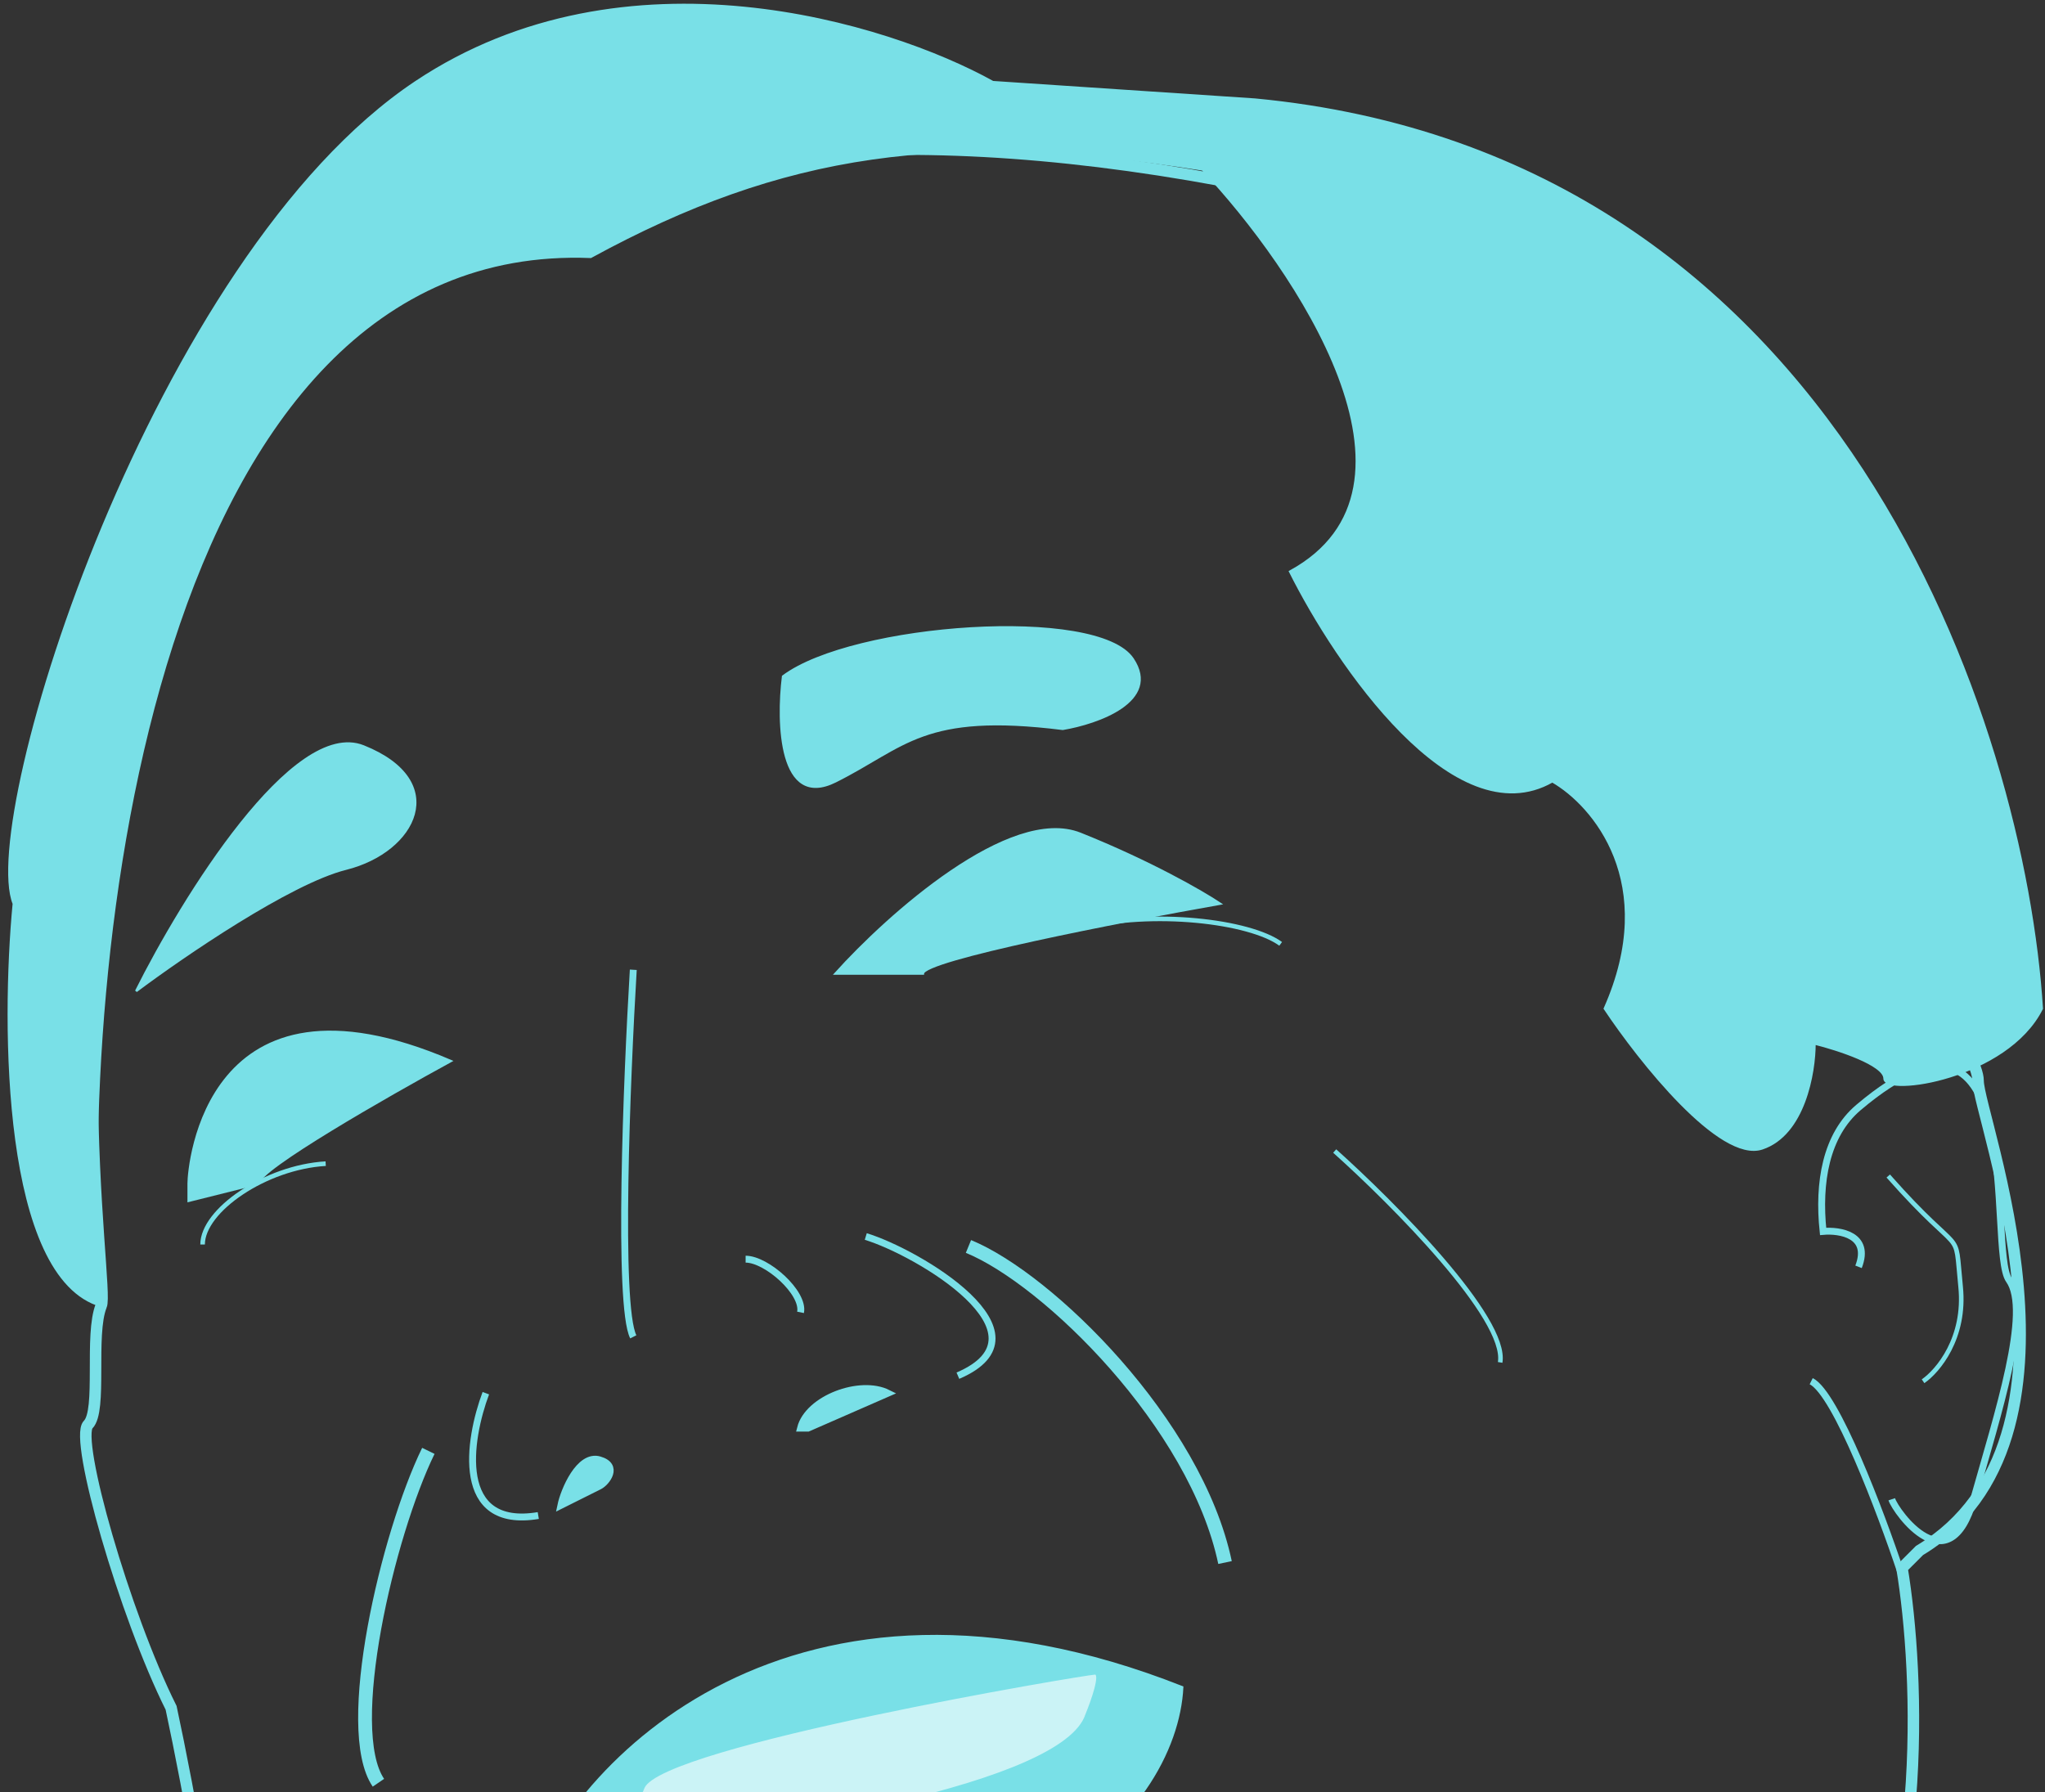 <svg width="89" height="78" viewBox="0 0 89 78" fill="none" xmlns="http://www.w3.org/2000/svg">
<rect x="0" y="0" width="89" height="78" fill="#333333" stroke="none"/>
<path d="M19.621 46.183C8.969 41.617 8.208 50.748 8.208 51.509V52.27L11.252 51.509C11.252 50.9 16.831 47.705 19.621 46.183Z" fill="#79E0E7"/>
<path d="M47.014 36.291C43.97 35.074 38.644 39.842 36.361 42.378H40.166C40.166 41.77 48.789 40.096 53.101 39.335C52.34 38.827 50.057 37.508 47.014 36.291Z" fill="#79E0E7"/>
<path d="M19.621 46.183C8.969 41.617 8.208 50.748 8.208 51.509V52.27L11.252 51.509C11.252 50.9 16.831 47.705 19.621 46.183Z" stroke="#79E0E7" stroke-width="0.1"/>
<path d="M47.014 36.291C43.97 35.074 38.644 39.842 36.361 42.378H40.166C40.166 41.77 48.789 40.096 53.101 39.335C52.34 38.827 50.057 37.508 47.014 36.291Z" stroke="#79E0E7" stroke-width="0.1"/>
<path d="M79.732 89.554C83.993 83.466 83.537 72.814 82.776 68.249L83.537 67.488C91.581 62.656 86.088 48.568 86.088 47.047C86.088 45.829 83.283 42.125 81.254 40.857C87.341 28.682 66.036 13.972 54.623 8.138C-6.248 -4.036 5.165 55.313 4.404 56.835C3.897 58.103 4.445 61.398 3.837 62.007C3.228 62.615 5.418 70.278 7.447 74.336C8.208 77.887 9.578 85.141 8.969 85.749C8.208 86.51 12.774 94.119 16.578 100.206M79.732 89.554C74.406 97.163 40.73 110.835 33.881 109.313C27.033 107.791 20.383 106.293 16.578 100.206M79.732 89.554C79.888 91.915 80.867 96.994 83.537 98.422C86.873 100.206 85.236 113.008 63.546 120.621C42.787 125.559 9.995 120.902 16.578 100.206" stroke="#79E0E7" stroke-width="0.5"/>
<path d="M56.145 24.878C62.84 21.226 56.398 11.689 52.34 7.377C41.096 5.592 34.079 6.616 25.709 11.182C6.687 10.421 3.239 41.693 4.404 56.835C0.143 55.618 0.092 44.661 0.599 39.335C-0.922 35.53 6.687 11.182 18.1 3.573C27.231 -2.514 38.644 1.037 43.209 3.573L54.623 4.334C80.189 6.769 88.102 31.726 88.863 43.9C87.341 46.944 82.015 47.705 82.015 46.944C82.015 46.335 79.986 45.675 78.971 45.422C78.971 46.69 78.515 49.379 76.689 49.987C74.862 50.596 71.362 46.183 69.841 43.9C72.275 38.422 69.333 35.023 67.558 34.008C63.297 36.443 58.174 28.936 56.145 24.878Z" fill="#79E0E7" stroke="#79E0E7" stroke-width="0.1"/>
<path d="M15.817 32.487C12.773 31.27 7.954 39.081 5.925 43.139C7.954 41.618 12.621 38.422 15.056 37.813C18.1 37.052 19.621 34.009 15.817 32.487Z" fill="#79E0E7"/>
<path d="M36.361 34.009C33.926 35.226 33.825 31.472 34.078 29.443C37.122 27.161 47.774 26.4 49.296 28.682C50.514 30.509 47.774 31.472 46.252 31.726C40.165 30.965 39.404 32.487 36.361 34.009Z" fill="#79E0E7"/>
<path d="M15.817 32.487C12.773 31.27 7.954 39.081 5.925 43.139C7.954 41.618 12.621 38.422 15.056 37.813C18.1 37.052 19.621 34.009 15.817 32.487Z" stroke="#79E0E7" stroke-width="0.1"/>
<path d="M36.361 34.009C33.926 35.226 33.825 31.472 34.078 29.443C37.122 27.161 47.774 26.4 49.296 28.682C50.514 30.509 47.774 31.472 46.252 31.726C40.165 30.965 39.404 32.487 36.361 34.009Z" stroke="#79E0E7" stroke-width="0.1"/>
<path d="M38.644 60.64C37.427 60.031 35.166 60.881 34.84 62.161H35.166L38.644 60.64Z" fill="#79E0E7"/>
<path d="M26.088 63.541C25.209 63.287 24.545 64.876 24.41 65.522L26.088 64.683C26.397 64.528 26.968 63.796 26.088 63.541Z" fill="#79E0E7"/>
<path d="M37.679 53.821C39.926 54.504 45.949 58.053 41.688 59.879M21.144 60.64C20.383 62.669 19.774 66.575 23.426 65.966M27.561 42.211C27.276 46.973 26.879 56.835 27.561 58.188M32.45 54.807C33.366 54.807 35.01 56.271 34.84 57.123M34.84 62.161C35.166 60.881 37.427 60.031 38.644 60.64L35.166 62.161H34.84ZM24.41 65.522C24.545 64.876 25.209 63.287 26.088 63.541C26.968 63.796 26.397 64.528 26.088 64.683L24.41 65.522Z" stroke="#79E0E7" stroke-width="0.3"/>
<path d="M22.867 82.668C24.873 76.583 34.602 66.78 51.452 73.44C51.184 78.856 43.889 87.722 22.867 82.668Z" fill="#79E0E7" stroke="#79E0E7" stroke-width="0.1"/>
<path d="M47.284 74.637C46.293 77.712 33.482 79.761 27.201 80.402C27.201 80.154 27.362 79.286 28.006 77.799C28.812 75.939 47.284 72.84 47.657 72.84C47.954 72.84 47.532 74.038 47.284 74.637Z" fill="#CBF3F6" stroke="#79E0E7" stroke-width="0.1"/>
<path d="M42.148 54.254C45.601 55.67 52.039 61.956 53.314 68.012M18.642 63.151C16.872 66.781 14.875 75.26 16.469 77.597" stroke="#79E0E7" stroke-width="0.6"/>
<path d="M80.885 55.141C81.424 53.753 80.082 53.535 79.343 53.599C79.118 51.479 79.462 49.407 80.885 48.203C88.4 41.843 86.473 54.37 87.437 55.718C88.4 57.068 86.955 61.5 85.895 65.258C84.835 69.016 82.523 65.836 82.33 65.258" stroke="#79E0E7" stroke-width="0.3"/>
<path d="M82.178 51.188C85.528 54.977 85.049 53.222 85.328 56.014C85.552 58.247 84.331 59.682 83.693 60.121" stroke="#79E0E7" stroke-width="0.2"/>
<path d="M82.71 68.396C81.865 65.862 79.906 60.659 78.825 60.118" stroke="#79E0E7" stroke-width="0.3"/>
<path d="M46.999 40.396C50.178 39.583 54.406 40.107 55.736 41.083" stroke="#79E0E7" stroke-width="0.2"/>
<path d="M14.174 50.65C11.56 50.802 8.817 52.683 8.817 54.169" stroke="#79E0E7" stroke-width="0.2"/>
<path d="M58.087 50.1C60.62 52.367 65.608 57.381 65.288 59.301" stroke="#79E0E7" stroke-width="0.2"/>
</svg>
